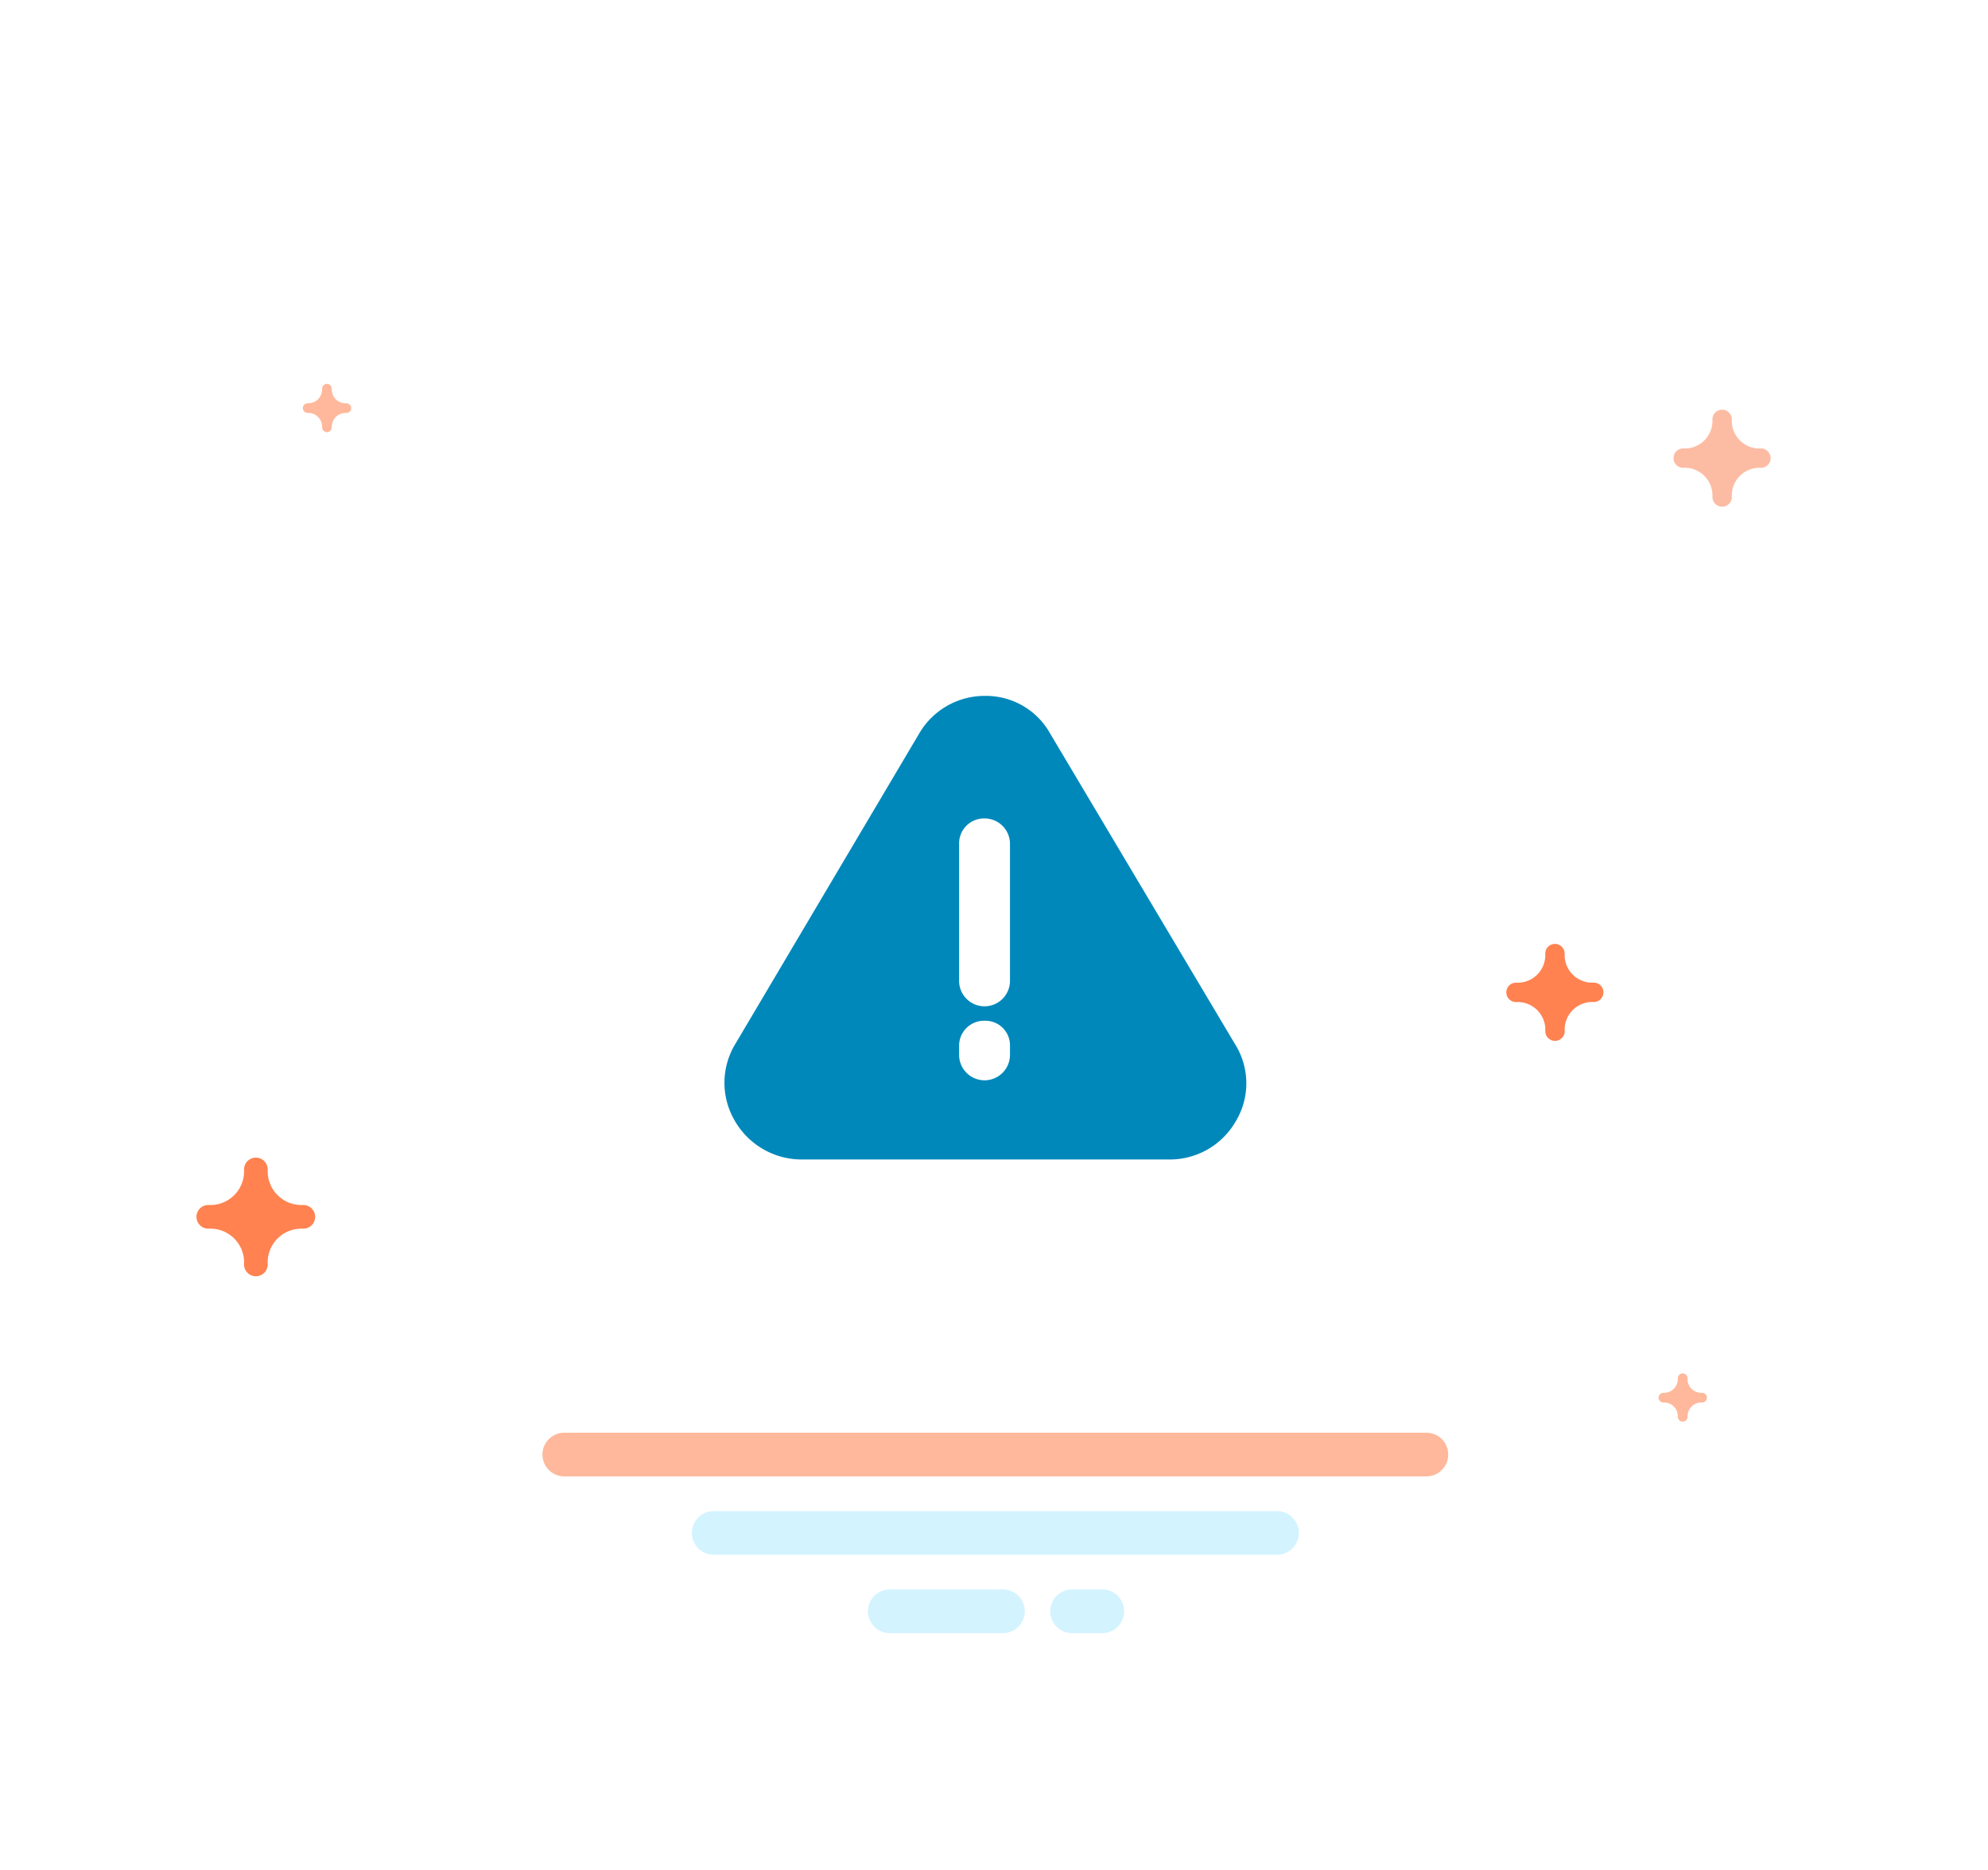 <svg xmlns="http://www.w3.org/2000/svg" xmlns:xlink="http://www.w3.org/1999/xlink" width="181.944" height="171.185" viewBox="0 0 181.944 171.185">
  <defs>
    <style>
      .cls-1 {
        fill: #fff;
      }

      .cls-2, .cls-3, .cls-4 {
        fill: none;
        stroke-linecap: round;
      }

      .cls-2 {
        stroke: #ffb89b;
      }

      .cls-2, .cls-3 {
        stroke-width: 4px;
      }

      .cls-3 {
        stroke: #d3f3ff;
      }

      .cls-3, .cls-4 {
        stroke-linejoin: round;
        stroke-miterlimit: 10;
      }

      .cls-4 {
        stroke: #2d346a;
        stroke-width: 6px;
      }

      .cls-5 {
        fill: #fcbca3;
      }

      .cls-6 {
        fill: #ffb89b;
      }

      .cls-7 {
        fill: #ff8250;
      }

      .cls-8 {
        fill: #08b;
      }

      .cls-9 {
        filter: url(#Path_1276);
      }
    </style>
    <filter id="Path_1276" x="0" y="0" width="181.944" height="171.185" filterUnits="userSpaceOnUse">
      <feOffset dy="8" input="SourceAlpha"/>
      <feGaussianBlur stdDeviation="10" result="blur"/>
      <feFlood flood-color="#d8f4ff"/>
      <feComposite operator="in" in2="blur"/>
      <feComposite in="SourceGraphic"/>
    </filter>
  </defs>
  <g id="alert-icon" transform="translate(-676.999 -3261)">
    <g id="Group_1133" data-name="Group 1133" transform="translate(695 3283)">
      <g id="Graphic" transform="translate(0 0)">
        <g id="stars">
          <g class="cls-9" transform="matrix(1, 0, 0, 1, -18, -22)">
            <path id="Path_1276-2" data-name="Path 1276" class="cls-1" d="M126.444,64.663A60.972,60.972,0,1,0,30.9,114.876h69.156A60.894,60.894,0,0,0,126.444,64.663Z" transform="translate(25.5 18.31)"/>
          </g>
          <path id="Path_1594" data-name="Path 1594" class="cls-2" d="M0,0H78.9" transform="translate(33.642 111.144)"/>
          <line id="Line_120" data-name="Line 120" class="cls-3" x2="51.549" transform="translate(47.319 118.319)"/>
          <line id="Line_121" data-name="Line 121" class="cls-3" x2="10.361" transform="translate(63.429 125.492)"/>
          <line id="Line_122" data-name="Line 122" class="cls-3" x2="2.769" transform="translate(80.114 125.492)"/>
          <path id="Path_1281" data-name="Path 1281" class="cls-4" d="M46.2,19.072" transform="translate(58.376 14.99)"/>
          <path id="Path_1282" data-name="Path 1282" class="cls-5" d="M63.547,18.687a2.53,2.53,0,0,0-2.661-2.665H60.86a.887.887,0,0,1,.022-1.774,2.53,2.53,0,0,0,2.665-2.661.887.887,0,0,1,1.774,0,2.53,2.53,0,0,0,2.665,2.661.887.887,0,0,1,0,1.774,2.529,2.529,0,0,0-2.661,2.661v0c0,.007,0,.013,0,.013v.009a.887.887,0,0,1-1.774-.022Z" transform="translate(75.175 4.801)"/>
          <path id="Path_1283" data-name="Path 1283" class="cls-6" d="M60.274,52.043a1.265,1.265,0,0,0-1.33-1.333h-.011a.444.444,0,0,1,.009-.887,1.265,1.265,0,0,0,1.333-1.33.443.443,0,1,1,.887,0,1.265,1.265,0,0,0,1.333,1.33.443.443,0,0,1,0,.887,1.264,1.264,0,0,0-1.33,1.33v0a.022.022,0,0,1,0,.007h0v0a.444.444,0,0,1-.887-.011Z" transform="translate(75.281 55.67)"/>
          <path id="Path_1284" data-name="Path 1284" class="cls-6" d="M7.274,16.416a1.265,1.265,0,0,0-1.33-1.333H5.932a.444.444,0,0,1,.009-.887,1.265,1.265,0,0,0,1.333-1.33.443.443,0,0,1,.887,0A1.265,1.265,0,0,0,9.493,14.2a.443.443,0,0,1,0,.887,1.264,1.264,0,0,0-1.33,1.33v0a.022.022,0,0,1,0,.007h0v0a.444.444,0,0,1-.887-.011Z" transform="translate(4.203 0.715)"/>
          <path id="Path_1285" data-name="Path 1285" class="cls-7" d="M4.336,51.785a3.092,3.092,0,0,0-3.252-3.257H1.051a1.084,1.084,0,0,1,.027-2.168,3.092,3.092,0,0,0,3.257-3.252,1.084,1.084,0,1,1,2.168,0A3.092,3.092,0,0,0,9.761,46.36a1.084,1.084,0,0,1-.005,2.168A3.092,3.092,0,0,0,6.5,51.78v.005c0,.008,0,.016,0,.016v.011a1.084,1.084,0,0,1-2.168-.027Z" transform="translate(0 41.941)"/>
          <path id="Path_1286" data-name="Path 1286" class="cls-7" d="M56.647,40.743a2.53,2.53,0,0,0-2.661-2.665H53.96a.887.887,0,0,1,.022-1.774,2.53,2.53,0,0,0,2.665-2.661.887.887,0,1,1,1.774,0A2.53,2.53,0,0,0,61.086,36.3a.887.887,0,0,1,0,1.774,2.529,2.529,0,0,0-2.661,2.661v0c0,.007,0,.013,0,.013v.009a.887.887,0,0,1-1.774-.022Z" transform="translate(66.776 31.647)"/>
        </g>
      </g>
    </g>
    <path id="Path_1201" data-name="Path 1201" class="cls-8" d="M51.627,41.753,34.748,13.392A6.724,6.724,0,0,0,28.769,9.9a6.927,6.927,0,0,0-6.032,3.439L5.911,41.753a6.854,6.854,0,0,0-.053,7.037A7.069,7.069,0,0,0,12,52.335H45.6a6.961,6.961,0,0,0,6.138-3.545A6.738,6.738,0,0,0,51.627,41.753ZM31.044,42.758a2.328,2.328,0,1,1-4.656,0v-.794a2.282,2.282,0,0,1,2.328-2.328,2.251,2.251,0,0,1,2.328,2.328Zm0-6.773a2.328,2.328,0,0,1-4.656,0V23.445a2.282,2.282,0,0,1,2.328-2.328A2.326,2.326,0,0,1,31.044,23.5Z" transform="translate(738.389 3314.8)"/>
  </g>
</svg>
